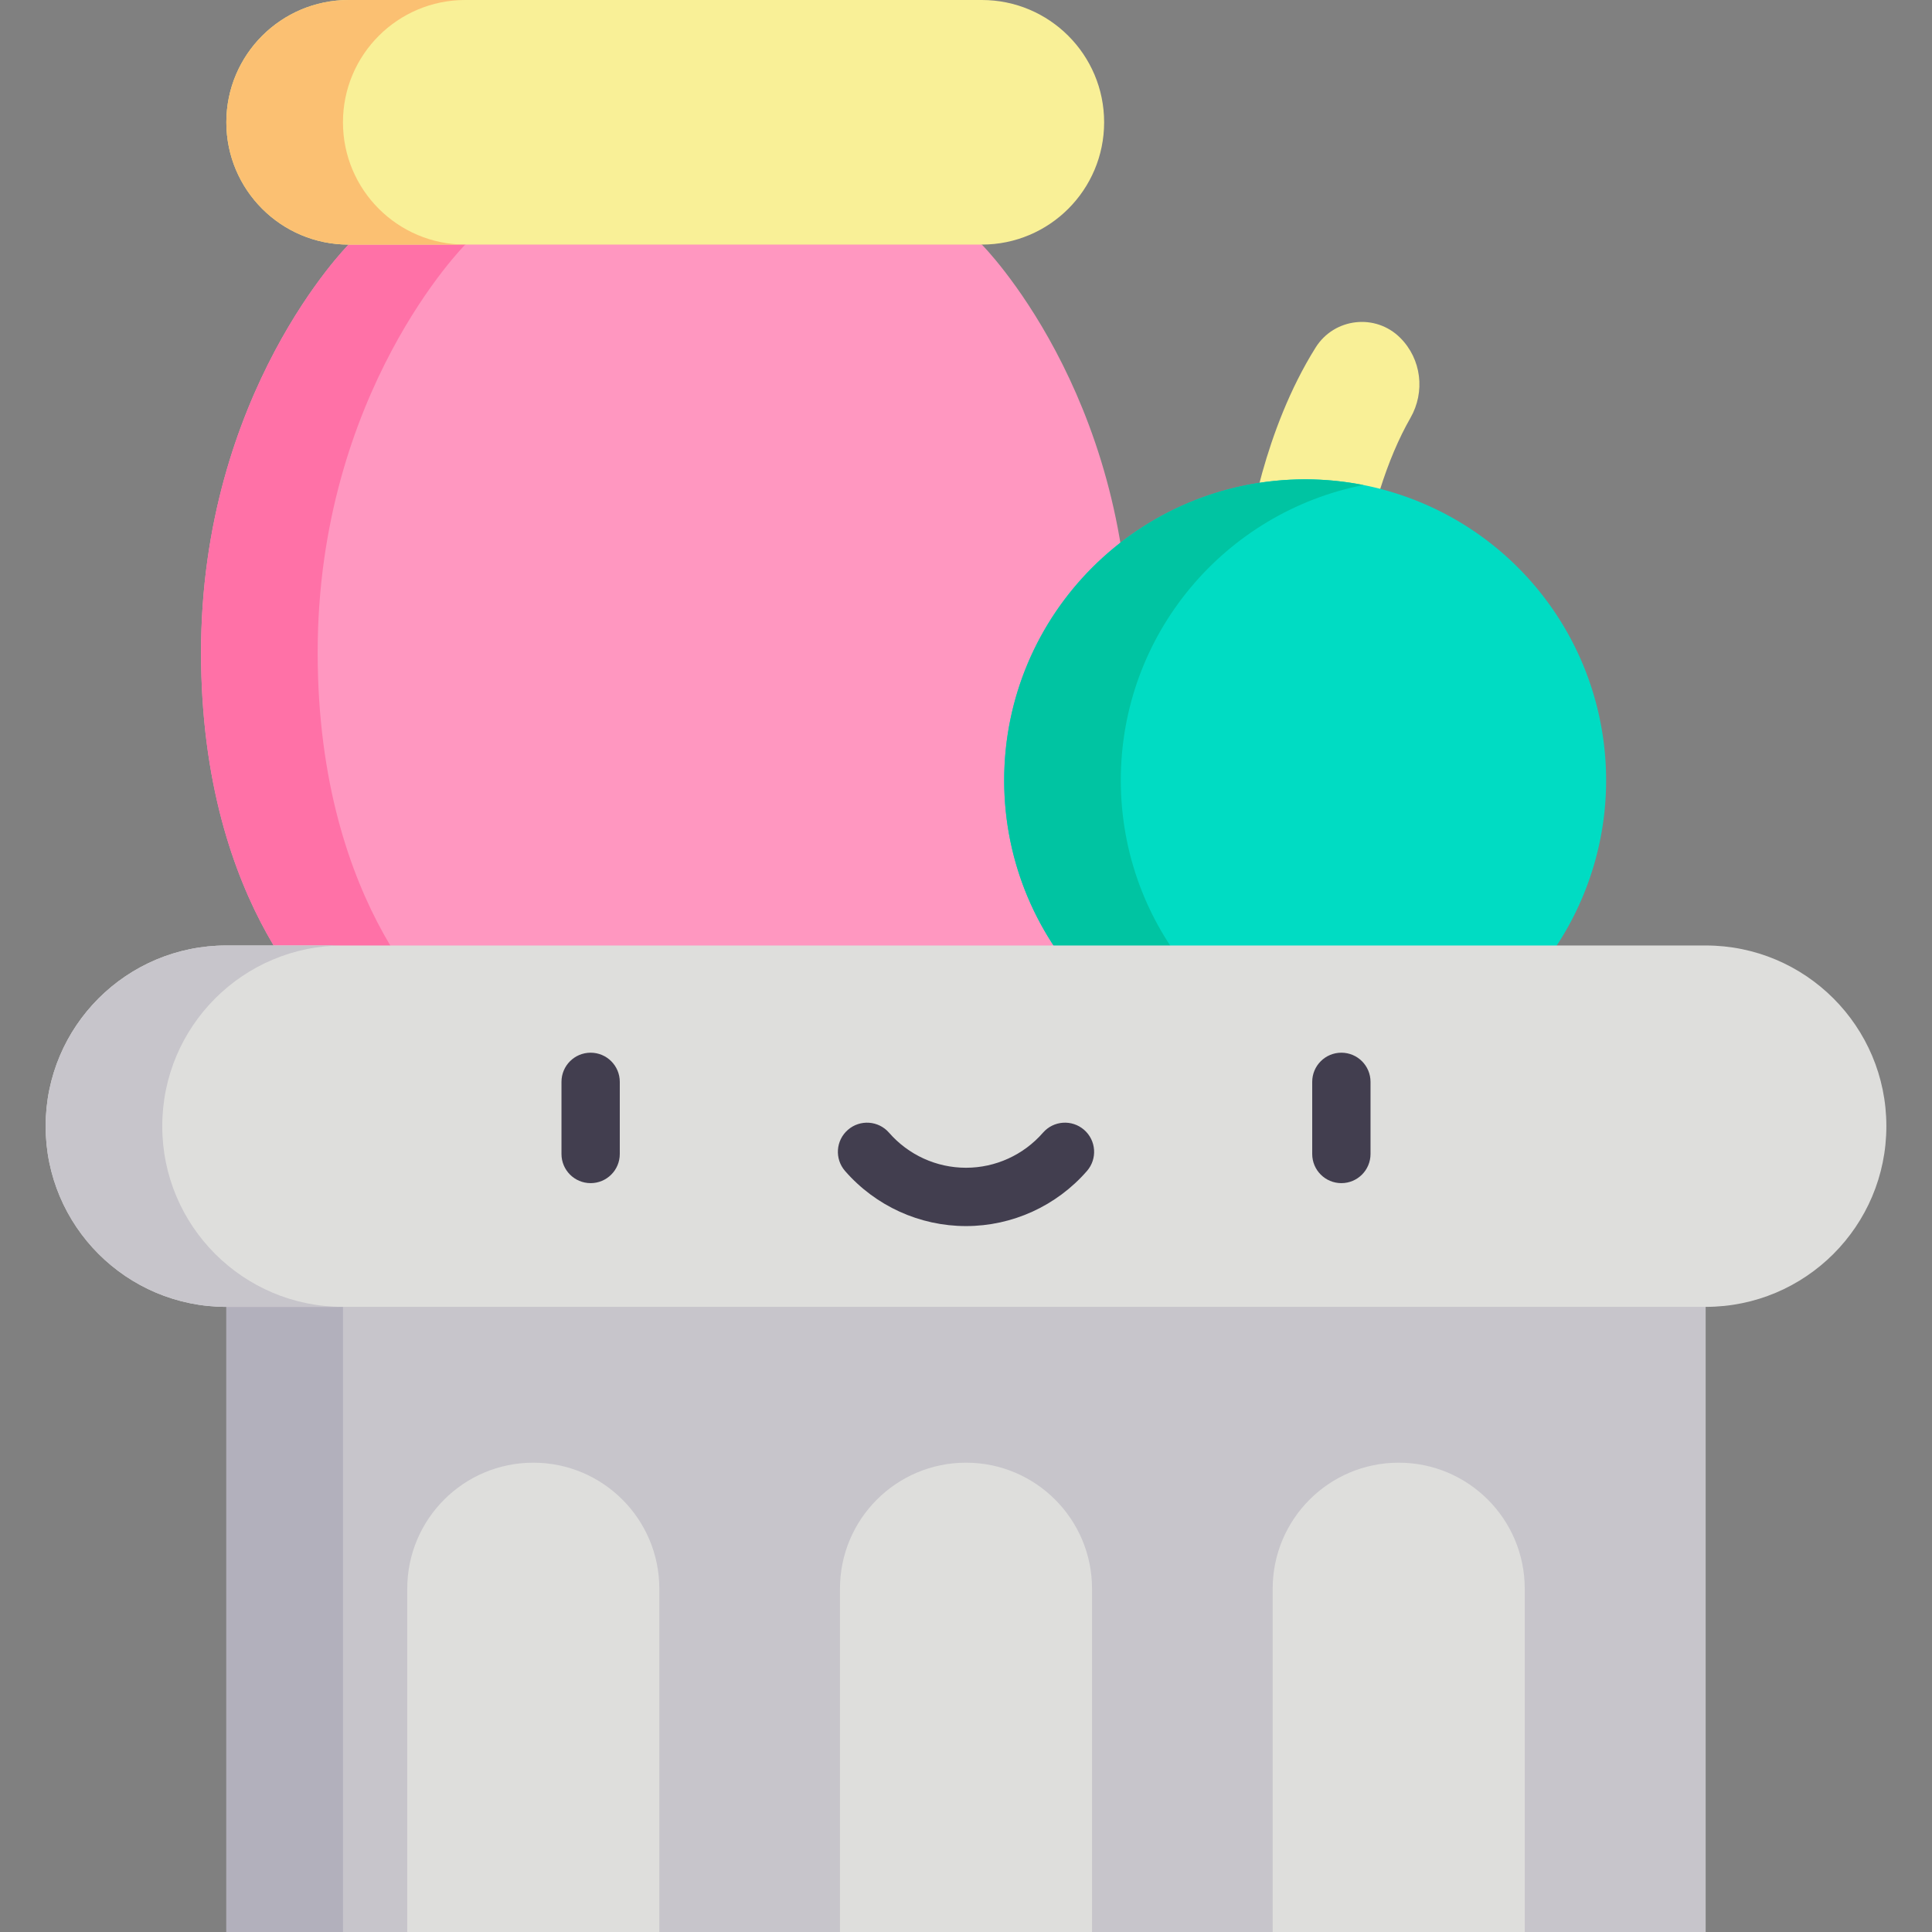 <svg xmlns="http://www.w3.org/2000/svg" viewBox="0.0 0.0 200.0 200.0" height="200.0px" width="200.0px"><rect x="0.0" y="0.0" width="200.0" height="200.0" fill="#808080" stroke="none"/><path fill="#f9f097" fill-opacity="1.0"  filling="0" d="M144.953 34.973 C142.39 32.41 138.115 32.908 136.191 35.979 C130.771 44.631 129.26 55.025 129.078 56.418 L141.139 57.996 C141.143 57.965 141.584 54.751 142.841 50.739 C143.736 47.88 144.805 45.364 146.006 43.267 C147.554 40.566 147.154 37.174 144.953 34.973 Z"></path>
<path fill="#ff97c0" fill-opacity="1.0"  filling="0" d="M34.416 105.528 C34.416 105.528 20.812 94.474 20.812 67.549 C20.812 40.624 36.09 25.319 36.09 25.319 L68.865 12.66 L101.64 25.319 C101.64 25.319 116.918 40.624 116.918 67.549 C116.918 94.474 103.314 105.528 103.314 105.528 L34.416 105.528 Z"></path>
<path fill="#ff71a7" fill-opacity="1.0"  filling="0" d="M32.885 67.549 C32.885 40.624 48.163 25.319 48.163 25.319 L74.901 14.991 L68.865 12.66 L36.09 25.319 C36.09 25.319 20.812 40.624 20.812 67.549 C20.812 94.474 34.416 105.528 34.416 105.528 L46.489 105.528 C46.489 105.528 32.885 94.475 32.885 67.549 Z"></path>
<path fill="#00dcc3" fill-opacity="1.0"  filling="0" d="M166.265 80.777 A31.156 31.156 0.0 1 1 103.953 80.777 A31.156 31.156 0.0 1 1 166.265 80.777 Z"></path>
<path fill="#00c4a2" fill-opacity="1.0"  filling="0" d="M116.025 80.777 C116.025 65.636 126.828 53.022 141.145 50.21 C139.192 49.827 137.174 49.621 135.109 49.621 C117.901 49.621 103.953 63.57 103.953 80.777 C103.953 97.984 117.902 111.933 135.109 111.933 C137.174 111.933 139.192 111.727 141.145 111.344 C126.827 108.532 116.025 95.919 116.025 80.777 Z"></path>
<path fill="#c7c5cb" fill-opacity="1.0"  filling="0" d="M23.431 116.581 L23.431 200.0 L42.159 200.0 L55.206 193.862 L68.253 200.0 L86.953 200.0 L100.0 193.862 L113.047 200.0 L131.747 200.0 L144.794 193.862 L157.841 200.0 L176.57 200.0 L176.57 116.581 L23.431 116.581 Z"></path>
<path fill="#b2b0bc" fill-opacity="1.0"  filling="0" d="M23.431 116.582 L35.503 116.582 L35.503 200.0 L23.431 200.0 L23.431 116.582 Z"></path>
<path fill="#dededc" fill-opacity="1.0"  filling="0" d="M176.57 97.876 L23.431 97.876 C13.099 97.876 4.725 106.251 4.725 116.581 C4.725 126.913 13.1 135.287 23.431 135.287 L176.57 135.287 C186.901 135.287 195.276 126.912 195.276 116.581 C195.276 106.251 186.901 97.876 176.57 97.876 Z"></path>
<path fill="#c7c5cb" fill-opacity="1.0"  filling="0" d="M16.797 116.582 C16.797 106.251 25.172 97.876 35.503 97.876 L23.43 97.876 C13.099 97.876 4.724 106.251 4.724 116.582 C4.724 126.913 13.099 135.288 23.43 135.288 L35.503 135.288 C25.172 135.288 16.797 126.913 16.797 116.582 Z"></path>
<path fill="#dededc" fill-opacity="1.0"  filling="0" d="M100.0 151.417 C92.794 151.417 86.953 157.258 86.953 164.464 L86.953 200.0 L113.047 200.0 L113.047 164.464 C113.047 157.258 107.206 151.417 100.0 151.417 Z"></path>
<path fill="#dededc" fill-opacity="1.0"  filling="0" d="M55.206 151.417 C48 151.417 42.159 157.258 42.159 164.464 L42.159 200.0 L68.253 200.0 L68.253 164.464 C68.253 157.258 62.412 151.417 55.206 151.417 Z"></path>
<path fill="#dededc" fill-opacity="1.0"  filling="0" d="M144.794 151.417 C152 151.417 157.841 157.258 157.841 164.464 L157.841 200.0 L131.747 200.0 L131.747 164.464 C131.747 157.258 137.589 151.417 144.794 151.417 Z"></path>
<path fill="#423e4f" fill-opacity="1.0"  filling="0" d="M61.142 122.478 C59.475 122.478 58.124 121.127 58.124 119.46 L58.124 111.993 C58.124 110.326 59.475 108.975 61.142 108.975 C62.809 108.975 64.16 110.326 64.16 111.993 L64.16 119.46 C64.16 121.127 62.809 122.478 61.142 122.478 Z"></path>
<path fill="#423e4f" fill-opacity="1.0"  filling="0" d="M138.858 122.478 C137.191 122.478 135.84 121.127 135.84 119.46 L135.84 111.993 C135.84 110.326 137.191 108.975 138.858 108.975 C140.525 108.975 141.876 110.326 141.876 111.993 L141.876 119.46 C141.876 121.127 140.525 122.478 138.858 122.478 Z"></path>
<path fill="#423e4f" fill-opacity="1.0"  filling="0" d="M100.0 126.923 C95.201 126.923 90.638 124.844 87.48 121.22 C86.385 119.963 86.516 118.057 87.773 116.962 C89.029 115.867 90.936 115.998 92.031 117.254 C94.042 119.563 96.947 120.886 100 120.886 C103.054 120.886 105.958 119.562 107.97 117.254 C109.065 115.997 110.972 115.866 112.228 116.962 C113.485 118.057 113.616 119.963 112.521 121.22 C109.362 124.845 104.798 126.923 100.0 126.923 Z"></path>
<path fill="#f9f097" fill-opacity="1.0"  filling="0" d="M101.64 0.0 L36.09 0.0 C29.098 0.0 23.431 5.668 23.431 12.66 C23.431 19.651 29.099 25.319 36.09 25.319 L101.64 25.319 C108.631 25.319 114.299 19.651 114.299 12.66 C114.299 5.668 108.631 0.0 101.64 0.0 Z"></path>
<path fill="#fbc072" fill-opacity="1.0"  filling="0" d="M35.503 12.66 C35.503 5.668 41.171 0.0 48.163 0.0 L36.09 0.0 C29.098 0.0 23.431 5.668 23.431 12.66 C23.431 19.651 29.099 25.319 36.09 25.319 L48.163 25.319 C41.171 25.319 35.503 19.651 35.503 12.66 Z"></path></svg>